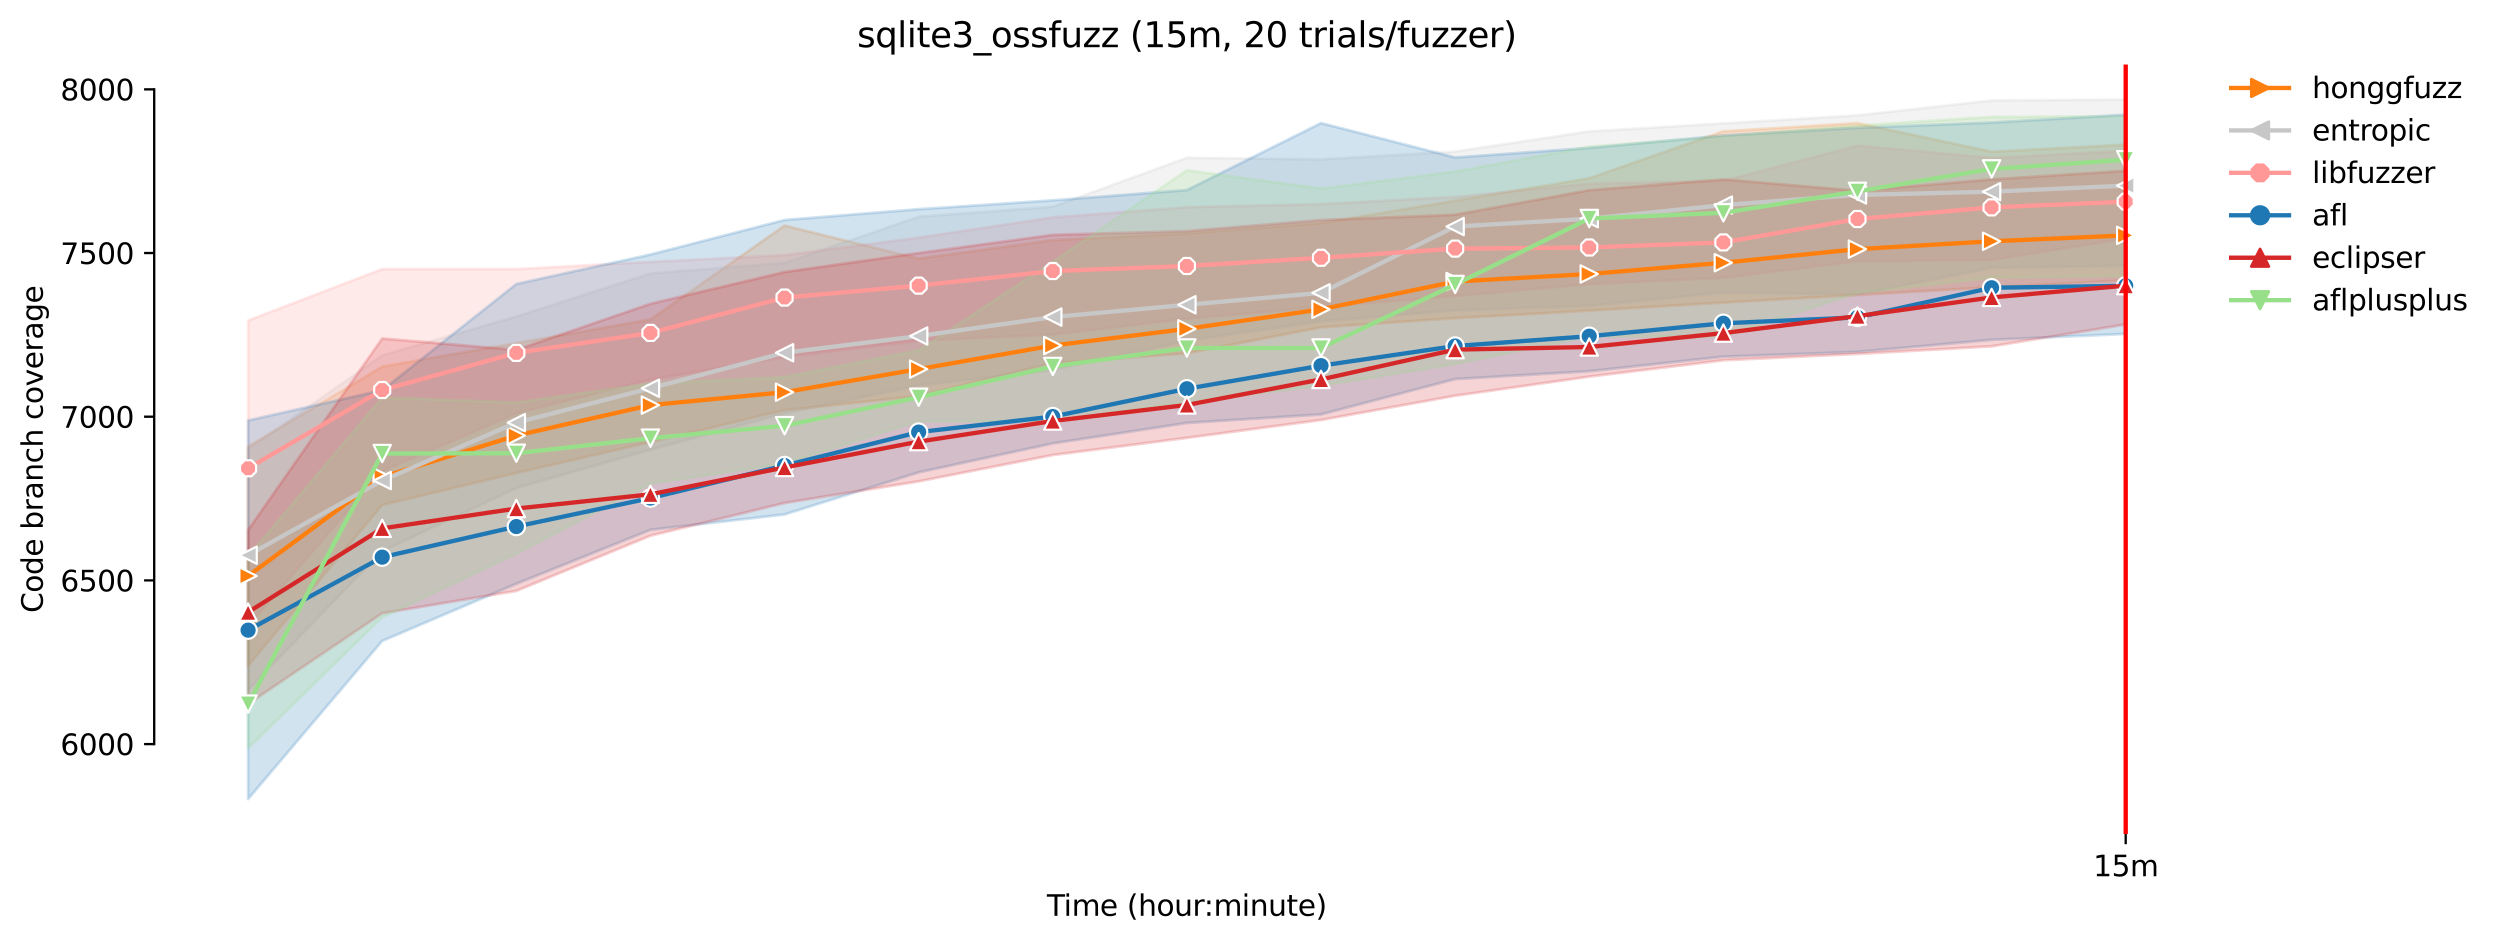 <?xml version="1.0" encoding="utf-8" standalone="no"?>
<!DOCTYPE svg PUBLIC "-//W3C//DTD SVG 1.1//EN"
  "http://www.w3.org/Graphics/SVG/1.1/DTD/svg11.dtd">
<svg xmlns:xlink="http://www.w3.org/1999/xlink" width="864.542pt" height="325.986pt" viewBox="0 0 864.542 325.986" xmlns="http://www.w3.org/2000/svg" version="1.1">
 <defs>
  <style type="text/css">*{stroke-linejoin: round; stroke-linecap: butt}</style>
 </defs>
 <g id="figure_1">
  <g id="patch_1">
   <path d="M 0 325.986 
L 864.542 325.986 
L 864.542 0 
L 0 0 
z
" style="fill: #ffffff"/>
  </g>
  <g id="axes_1">
   <g id="patch_2">
    <path d="M 53.328 288.43 
L 767.568 288.43 
L 767.568 22.318 
L 53.328 22.318 
z
" style="fill: #ffffff"/>
   </g>
   <g id="PolyCollection_1">
    <defs>
     <path id="m8e639f5fd2" d="M 85.794 -171.518 
L 85.794 -95.727 
L 132.173 -151.367 
L 178.552 -162.405 
L 224.931 -173.103 
L 271.31 -184.14 
L 317.69 -189.008 
L 364.069 -200.442 
L 410.448 -203.781 
L 456.827 -212.781 
L 503.207 -215.951 
L 549.586 -218.551 
L 595.965 -221.328 
L 642.344 -223.989 
L 688.723 -226.649 
L 735.103 -229.026 
L 735.103 -275.95 
L 735.103 -275.95 
L 688.723 -273.516 
L 642.344 -283.421 
L 595.965 -280.591 
L 549.586 -264.346 
L 503.207 -256.592 
L 456.827 -248.837 
L 410.448 -245.271 
L 364.069 -242.951 
L 317.69 -236.554 
L 271.31 -247.988 
L 224.931 -215.498 
L 178.552 -207.366 
L 132.173 -199.197 
L 85.794 -171.518 
z
" style="stroke: #ff7f0e; stroke-opacity: 0.2"/>
    </defs>
    <g clip-path="url(#pb826ab95d9)">
     <use xlink:href="#m8e639f5fd2" x="0" y="325.986" style="fill: #ff7f0e; fill-opacity: 0.2; stroke: #ff7f0e; stroke-opacity: 0.2"/>
    </g>
   </g>
   <g id="PolyCollection_2">
    <defs>
     <path id="mf94f75e4db" d="M 85.794 -170.669 
L 85.794 -87.394 
L 132.173 -135.405 
L 178.552 -157.197 
L 224.931 -170.442 
L 271.31 -183.008 
L 317.69 -192.744 
L 364.069 -198.008 
L 410.448 -208.196 
L 456.827 -214.876 
L 503.207 -218.668 
L 549.586 -220.253 
L 595.965 -224.826 
L 642.344 -224.197 
L 688.723 -233.385 
L 735.103 -234.133 
L 735.103 -291.572 
L 735.103 -291.572 
L 688.723 -291.233 
L 642.344 -286.082 
L 595.965 -283.308 
L 549.586 -280.535 
L 503.207 -273.573 
L 456.827 -270.856 
L 410.448 -271.422 
L 364.069 -254.497 
L 317.69 -251.045 
L 271.31 -235.054 
L 224.931 -231.404 
L 178.552 -216.517 
L 132.173 -203.102 
L 85.794 -170.669 
z
" style="stroke: #c7c7c7; stroke-opacity: 0.2"/>
    </defs>
    <g clip-path="url(#pb826ab95d9)">
     <use xlink:href="#mf94f75e4db" x="0" y="325.986" style="fill: #c7c7c7; fill-opacity: 0.2; stroke: #c7c7c7; stroke-opacity: 0.2"/>
    </g>
   </g>
   <g id="PolyCollection_3">
    <defs>
     <path id="m0741dc4fd5" d="M 85.794 -215.159 
L 85.794 -109.538 
L 132.173 -163.084 
L 178.552 -183.008 
L 224.931 -194.725 
L 271.31 -202.593 
L 317.69 -208.196 
L 364.069 -210.291 
L 410.448 -215.781 
L 456.827 -219.857 
L 503.207 -223.649 
L 549.586 -227.724 
L 595.965 -229.932 
L 642.344 -235.649 
L 688.723 -236.102 
L 735.103 -243.517 
L 735.103 -273.799 
L 735.103 -273.799 
L 688.723 -271.365 
L 642.344 -275.61 
L 595.965 -263.441 
L 549.586 -262.478 
L 503.207 -257.894 
L 456.827 -255.403 
L 410.448 -254.328 
L 364.069 -250.818 
L 317.69 -243.8 
L 271.31 -237.743 
L 224.931 -235.422 
L 178.552 -232.932 
L 132.173 -232.932 
L 85.794 -215.159 
z
" style="stroke: #ff9896; stroke-opacity: 0.2"/>
    </defs>
    <g clip-path="url(#pb826ab95d9)">
     <use xlink:href="#m0741dc4fd5" x="0" y="325.986" style="fill: #ff9896; fill-opacity: 0.2; stroke: #ff9896; stroke-opacity: 0.2"/>
    </g>
   </g>
   <g id="PolyCollection_4">
    <defs>
     <path id="mde9a3ccf63" d="M 85.794 -180.574 
L 85.794 -49.652 
L 132.173 -104.33 
L 178.552 -124.085 
L 224.931 -142.764 
L 271.31 -148.084 
L 317.69 -162.636 
L 364.069 -172.65 
L 410.448 -179.725 
L 456.827 -182.669 
L 503.207 -194.895 
L 549.586 -197.612 
L 595.965 -202.649 
L 642.344 -204.291 
L 688.723 -208.479 
L 735.103 -210.517 
L 735.103 -286.308 
L 735.103 -286.308 
L 688.723 -283.591 
L 642.344 -281.78 
L 595.965 -279.12 
L 549.586 -274.818 
L 503.207 -271.535 
L 456.827 -283.421 
L 410.448 -260.271 
L 364.069 -256.705 
L 317.69 -253.648 
L 271.31 -249.913 
L 224.931 -237.969 
L 178.552 -227.781 
L 132.173 -191.046 
L 85.794 -180.574 
z
" style="stroke: #1f77b4; stroke-opacity: 0.2"/>
    </defs>
    <g clip-path="url(#pb826ab95d9)">
     <use xlink:href="#mde9a3ccf63" x="0" y="325.986" style="fill: #1f77b4; fill-opacity: 0.2; stroke: #1f77b4; stroke-opacity: 0.2"/>
    </g>
   </g>
   <g id="PolyCollection_5">
    <defs>
     <path id="mb45d6d3756" d="M 85.794 -142.707 
L 85.794 -82.538 
L 132.173 -113.912 
L 178.552 -121.651 
L 224.931 -140.726 
L 271.31 -152.047 
L 317.69 -159.518 
L 364.069 -168.631 
L 410.448 -174.574 
L 456.827 -180.744 
L 503.207 -189.134 
L 549.586 -195.744 
L 595.965 -201.404 
L 642.344 -203.612 
L 688.723 -206.215 
L 735.103 -213.8 
L 735.103 -266.913 
L 735.103 -266.913 
L 688.723 -263.95 
L 642.344 -259.988 
L 595.965 -263.95 
L 549.586 -260.214 
L 503.207 -251.724 
L 456.827 -249.876 
L 410.448 -246.064 
L 364.069 -244.762 
L 317.69 -238.479 
L 271.31 -231.913 
L 224.931 -220.932 
L 178.552 -204.99 
L 132.173 -208.932 
L 85.794 -142.707 
z
" style="stroke: #d62728; stroke-opacity: 0.2"/>
    </defs>
    <g clip-path="url(#pb826ab95d9)">
     <use xlink:href="#mb45d6d3756" x="0" y="325.986" style="fill: #d62728; fill-opacity: 0.2; stroke: #d62728; stroke-opacity: 0.2"/>
    </g>
   </g>
   <g id="PolyCollection_6">
    <defs>
     <path id="m1eda5f2457" d="M 85.794 -133.537 
L 85.794 -67.199 
L 132.173 -112.481 
L 178.552 -134.5 
L 224.931 -158.726 
L 271.31 -165.72 
L 317.69 -180.291 
L 364.069 -180.291 
L 410.448 -186.97 
L 456.827 -192.574 
L 503.207 -200.102 
L 549.586 -209.612 
L 595.965 -209.612 
L 642.344 -224.668 
L 688.723 -229.932 
L 735.103 -230.498 
L 735.103 -285.799 
L 735.103 -285.799 
L 688.723 -285.572 
L 642.344 -282.572 
L 595.965 -278.78 
L 549.586 -275.271 
L 503.207 -266.667 
L 456.827 -260.78 
L 410.448 -267.12 
L 364.069 -235.479 
L 317.69 -204.8 
L 271.31 -195.574 
L 224.931 -193.367 
L 178.552 -186.801 
L 132.173 -188.555 
L 85.794 -133.537 
z
" style="stroke: #98df8a; stroke-opacity: 0.2"/>
    </defs>
    <g clip-path="url(#pb826ab95d9)">
     <use xlink:href="#m1eda5f2457" x="0" y="325.986" style="fill: #98df8a; fill-opacity: 0.2; stroke: #98df8a; stroke-opacity: 0.2"/>
    </g>
   </g>
   <g id="matplotlib.axis_1">
    <g id="xtick_1">
     <g id="line2d_1">
      <defs>
       <path id="mc837045668" d="M 0 0 
L 0 3.5 
" style="stroke: #000000; stroke-width: 0.8"/>
      </defs>
      <g>
       <use xlink:href="#mc837045668" x="735.103" y="288.43" style="stroke: #000000; stroke-width: 0.8"/>
      </g>
     </g>
     <g id="text_1">
      <!-- 15m -->
      <g transform="translate(723.87 303.029) scale(0.1 -0.1)">
       <defs>
        <path id="DejaVuSans-31" d="M 794 531 
L 1825 531 
L 1825 4091 
L 703 3866 
L 703 4441 
L 1819 4666 
L 2450 4666 
L 2450 531 
L 3481 531 
L 3481 0 
L 794 0 
L 794 531 
z
" transform="scale(0.016)"/>
        <path id="DejaVuSans-35" d="M 691 4666 
L 3169 4666 
L 3169 4134 
L 1269 4134 
L 1269 2991 
Q 1406 3038 1543 3061 
Q 1681 3084 1819 3084 
Q 2600 3084 3056 2656 
Q 3513 2228 3513 1497 
Q 3513 744 3044 326 
Q 2575 -91 1722 -91 
Q 1428 -91 1123 -41 
Q 819 9 494 109 
L 494 744 
Q 775 591 1075 516 
Q 1375 441 1709 441 
Q 2250 441 2565 725 
Q 2881 1009 2881 1497 
Q 2881 1984 2565 2268 
Q 2250 2553 1709 2553 
Q 1456 2553 1204 2497 
Q 953 2441 691 2322 
L 691 4666 
z
" transform="scale(0.016)"/>
        <path id="DejaVuSans-6d" d="M 3328 2828 
Q 3544 3216 3844 3400 
Q 4144 3584 4550 3584 
Q 5097 3584 5394 3201 
Q 5691 2819 5691 2113 
L 5691 0 
L 5113 0 
L 5113 2094 
Q 5113 2597 4934 2840 
Q 4756 3084 4391 3084 
Q 3944 3084 3684 2787 
Q 3425 2491 3425 1978 
L 3425 0 
L 2847 0 
L 2847 2094 
Q 2847 2600 2669 2842 
Q 2491 3084 2119 3084 
Q 1678 3084 1418 2786 
Q 1159 2488 1159 1978 
L 1159 0 
L 581 0 
L 581 3500 
L 1159 3500 
L 1159 2956 
Q 1356 3278 1631 3431 
Q 1906 3584 2284 3584 
Q 2666 3584 2933 3390 
Q 3200 3197 3328 2828 
z
" transform="scale(0.016)"/>
       </defs>
       <use xlink:href="#DejaVuSans-31"/>
       <use xlink:href="#DejaVuSans-35" x="63.623"/>
       <use xlink:href="#DejaVuSans-6d" x="127.246"/>
      </g>
     </g>
    </g>
    <g id="text_2">
     <!-- Time (hour:minute) -->
     <g transform="translate(362.041 316.707) scale(0.1 -0.1)">
      <defs>
       <path id="DejaVuSans-54" d="M -19 4666 
L 3928 4666 
L 3928 4134 
L 2272 4134 
L 2272 0 
L 1638 0 
L 1638 4134 
L -19 4134 
L -19 4666 
z
" transform="scale(0.016)"/>
       <path id="DejaVuSans-69" d="M 603 3500 
L 1178 3500 
L 1178 0 
L 603 0 
L 603 3500 
z
M 603 4863 
L 1178 4863 
L 1178 4134 
L 603 4134 
L 603 4863 
z
" transform="scale(0.016)"/>
       <path id="DejaVuSans-65" d="M 3597 1894 
L 3597 1613 
L 953 1613 
Q 991 1019 1311 708 
Q 1631 397 2203 397 
Q 2534 397 2845 478 
Q 3156 559 3463 722 
L 3463 178 
Q 3153 47 2828 -22 
Q 2503 -91 2169 -91 
Q 1331 -91 842 396 
Q 353 884 353 1716 
Q 353 2575 817 3079 
Q 1281 3584 2069 3584 
Q 2775 3584 3186 3129 
Q 3597 2675 3597 1894 
z
M 3022 2063 
Q 3016 2534 2758 2815 
Q 2500 3097 2075 3097 
Q 1594 3097 1305 2825 
Q 1016 2553 972 2059 
L 3022 2063 
z
" transform="scale(0.016)"/>
       <path id="DejaVuSans-20" transform="scale(0.016)"/>
       <path id="DejaVuSans-28" d="M 1984 4856 
Q 1566 4138 1362 3434 
Q 1159 2731 1159 2009 
Q 1159 1288 1364 580 
Q 1569 -128 1984 -844 
L 1484 -844 
Q 1016 -109 783 600 
Q 550 1309 550 2009 
Q 550 2706 781 3412 
Q 1013 4119 1484 4856 
L 1984 4856 
z
" transform="scale(0.016)"/>
       <path id="DejaVuSans-68" d="M 3513 2113 
L 3513 0 
L 2938 0 
L 2938 2094 
Q 2938 2591 2744 2837 
Q 2550 3084 2163 3084 
Q 1697 3084 1428 2787 
Q 1159 2491 1159 1978 
L 1159 0 
L 581 0 
L 581 4863 
L 1159 4863 
L 1159 2956 
Q 1366 3272 1645 3428 
Q 1925 3584 2291 3584 
Q 2894 3584 3203 3211 
Q 3513 2838 3513 2113 
z
" transform="scale(0.016)"/>
       <path id="DejaVuSans-6f" d="M 1959 3097 
Q 1497 3097 1228 2736 
Q 959 2375 959 1747 
Q 959 1119 1226 758 
Q 1494 397 1959 397 
Q 2419 397 2687 759 
Q 2956 1122 2956 1747 
Q 2956 2369 2687 2733 
Q 2419 3097 1959 3097 
z
M 1959 3584 
Q 2709 3584 3137 3096 
Q 3566 2609 3566 1747 
Q 3566 888 3137 398 
Q 2709 -91 1959 -91 
Q 1206 -91 779 398 
Q 353 888 353 1747 
Q 353 2609 779 3096 
Q 1206 3584 1959 3584 
z
" transform="scale(0.016)"/>
       <path id="DejaVuSans-75" d="M 544 1381 
L 544 3500 
L 1119 3500 
L 1119 1403 
Q 1119 906 1312 657 
Q 1506 409 1894 409 
Q 2359 409 2629 706 
Q 2900 1003 2900 1516 
L 2900 3500 
L 3475 3500 
L 3475 0 
L 2900 0 
L 2900 538 
Q 2691 219 2414 64 
Q 2138 -91 1772 -91 
Q 1169 -91 856 284 
Q 544 659 544 1381 
z
M 1991 3584 
L 1991 3584 
z
" transform="scale(0.016)"/>
       <path id="DejaVuSans-72" d="M 2631 2963 
Q 2534 3019 2420 3045 
Q 2306 3072 2169 3072 
Q 1681 3072 1420 2755 
Q 1159 2438 1159 1844 
L 1159 0 
L 581 0 
L 581 3500 
L 1159 3500 
L 1159 2956 
Q 1341 3275 1631 3429 
Q 1922 3584 2338 3584 
Q 2397 3584 2469 3576 
Q 2541 3569 2628 3553 
L 2631 2963 
z
" transform="scale(0.016)"/>
       <path id="DejaVuSans-3a" d="M 750 794 
L 1409 794 
L 1409 0 
L 750 0 
L 750 794 
z
M 750 3309 
L 1409 3309 
L 1409 2516 
L 750 2516 
L 750 3309 
z
" transform="scale(0.016)"/>
       <path id="DejaVuSans-6e" d="M 3513 2113 
L 3513 0 
L 2938 0 
L 2938 2094 
Q 2938 2591 2744 2837 
Q 2550 3084 2163 3084 
Q 1697 3084 1428 2787 
Q 1159 2491 1159 1978 
L 1159 0 
L 581 0 
L 581 3500 
L 1159 3500 
L 1159 2956 
Q 1366 3272 1645 3428 
Q 1925 3584 2291 3584 
Q 2894 3584 3203 3211 
Q 3513 2838 3513 2113 
z
" transform="scale(0.016)"/>
       <path id="DejaVuSans-74" d="M 1172 4494 
L 1172 3500 
L 2356 3500 
L 2356 3053 
L 1172 3053 
L 1172 1153 
Q 1172 725 1289 603 
Q 1406 481 1766 481 
L 2356 481 
L 2356 0 
L 1766 0 
Q 1100 0 847 248 
Q 594 497 594 1153 
L 594 3053 
L 172 3053 
L 172 3500 
L 594 3500 
L 594 4494 
L 1172 4494 
z
" transform="scale(0.016)"/>
       <path id="DejaVuSans-29" d="M 513 4856 
L 1013 4856 
Q 1481 4119 1714 3412 
Q 1947 2706 1947 2009 
Q 1947 1309 1714 600 
Q 1481 -109 1013 -844 
L 513 -844 
Q 928 -128 1133 580 
Q 1338 1288 1338 2009 
Q 1338 2731 1133 3434 
Q 928 4138 513 4856 
z
" transform="scale(0.016)"/>
      </defs>
      <use xlink:href="#DejaVuSans-54"/>
      <use xlink:href="#DejaVuSans-69" x="57.959"/>
      <use xlink:href="#DejaVuSans-6d" x="85.742"/>
      <use xlink:href="#DejaVuSans-65" x="183.154"/>
      <use xlink:href="#DejaVuSans-20" x="244.678"/>
      <use xlink:href="#DejaVuSans-28" x="276.465"/>
      <use xlink:href="#DejaVuSans-68" x="315.479"/>
      <use xlink:href="#DejaVuSans-6f" x="378.857"/>
      <use xlink:href="#DejaVuSans-75" x="440.039"/>
      <use xlink:href="#DejaVuSans-72" x="503.418"/>
      <use xlink:href="#DejaVuSans-3a" x="542.781"/>
      <use xlink:href="#DejaVuSans-6d" x="576.473"/>
      <use xlink:href="#DejaVuSans-69" x="673.885"/>
      <use xlink:href="#DejaVuSans-6e" x="701.668"/>
      <use xlink:href="#DejaVuSans-75" x="765.047"/>
      <use xlink:href="#DejaVuSans-74" x="828.426"/>
      <use xlink:href="#DejaVuSans-65" x="867.635"/>
      <use xlink:href="#DejaVuSans-29" x="929.158"/>
     </g>
    </g>
   </g>
   <g id="matplotlib.axis_2">
    <g id="ytick_1">
     <g id="line2d_2">
      <defs>
       <path id="m18e380e14c" d="M 0 0 
L -3.5 0 
" style="stroke: #000000; stroke-width: 0.8"/>
      </defs>
      <g>
       <use xlink:href="#m18e380e14c" x="53.328" y="257.316" style="stroke: #000000; stroke-width: 0.8"/>
      </g>
     </g>
     <g id="text_3">
      <!-- 6000 -->
      <g transform="translate(20.878 261.115) scale(0.1 -0.1)">
       <defs>
        <path id="DejaVuSans-36" d="M 2113 2584 
Q 1688 2584 1439 2293 
Q 1191 2003 1191 1497 
Q 1191 994 1439 701 
Q 1688 409 2113 409 
Q 2538 409 2786 701 
Q 3034 994 3034 1497 
Q 3034 2003 2786 2293 
Q 2538 2584 2113 2584 
z
M 3366 4563 
L 3366 3988 
Q 3128 4100 2886 4159 
Q 2644 4219 2406 4219 
Q 1781 4219 1451 3797 
Q 1122 3375 1075 2522 
Q 1259 2794 1537 2939 
Q 1816 3084 2150 3084 
Q 2853 3084 3261 2657 
Q 3669 2231 3669 1497 
Q 3669 778 3244 343 
Q 2819 -91 2113 -91 
Q 1303 -91 875 529 
Q 447 1150 447 2328 
Q 447 3434 972 4092 
Q 1497 4750 2381 4750 
Q 2619 4750 2861 4703 
Q 3103 4656 3366 4563 
z
" transform="scale(0.016)"/>
        <path id="DejaVuSans-30" d="M 2034 4250 
Q 1547 4250 1301 3770 
Q 1056 3291 1056 2328 
Q 1056 1369 1301 889 
Q 1547 409 2034 409 
Q 2525 409 2770 889 
Q 3016 1369 3016 2328 
Q 3016 3291 2770 3770 
Q 2525 4250 2034 4250 
z
M 2034 4750 
Q 2819 4750 3233 4129 
Q 3647 3509 3647 2328 
Q 3647 1150 3233 529 
Q 2819 -91 2034 -91 
Q 1250 -91 836 529 
Q 422 1150 422 2328 
Q 422 3509 836 4129 
Q 1250 4750 2034 4750 
z
" transform="scale(0.016)"/>
       </defs>
       <use xlink:href="#DejaVuSans-36"/>
       <use xlink:href="#DejaVuSans-30" x="63.623"/>
       <use xlink:href="#DejaVuSans-30" x="127.246"/>
       <use xlink:href="#DejaVuSans-30" x="190.869"/>
      </g>
     </g>
    </g>
    <g id="ytick_2">
     <g id="line2d_3">
      <g>
       <use xlink:href="#m18e380e14c" x="53.328" y="200.713" style="stroke: #000000; stroke-width: 0.8"/>
      </g>
     </g>
     <g id="text_4">
      <!-- 6500 -->
      <g transform="translate(20.878 204.512) scale(0.1 -0.1)">
       <use xlink:href="#DejaVuSans-36"/>
       <use xlink:href="#DejaVuSans-35" x="63.623"/>
       <use xlink:href="#DejaVuSans-30" x="127.246"/>
       <use xlink:href="#DejaVuSans-30" x="190.869"/>
      </g>
     </g>
    </g>
    <g id="ytick_3">
     <g id="line2d_4">
      <g>
       <use xlink:href="#m18e380e14c" x="53.328" y="144.11" style="stroke: #000000; stroke-width: 0.8"/>
      </g>
     </g>
     <g id="text_5">
      <!-- 7000 -->
      <g transform="translate(20.878 147.909) scale(0.1 -0.1)">
       <defs>
        <path id="DejaVuSans-37" d="M 525 4666 
L 3525 4666 
L 3525 4397 
L 1831 0 
L 1172 0 
L 2766 4134 
L 525 4134 
L 525 4666 
z
" transform="scale(0.016)"/>
       </defs>
       <use xlink:href="#DejaVuSans-37"/>
       <use xlink:href="#DejaVuSans-30" x="63.623"/>
       <use xlink:href="#DejaVuSans-30" x="127.246"/>
       <use xlink:href="#DejaVuSans-30" x="190.869"/>
      </g>
     </g>
    </g>
    <g id="ytick_4">
     <g id="line2d_5">
      <g>
       <use xlink:href="#m18e380e14c" x="53.328" y="87.507" style="stroke: #000000; stroke-width: 0.8"/>
      </g>
     </g>
     <g id="text_6">
      <!-- 7500 -->
      <g transform="translate(20.878 91.307) scale(0.1 -0.1)">
       <use xlink:href="#DejaVuSans-37"/>
       <use xlink:href="#DejaVuSans-35" x="63.623"/>
       <use xlink:href="#DejaVuSans-30" x="127.246"/>
       <use xlink:href="#DejaVuSans-30" x="190.869"/>
      </g>
     </g>
    </g>
    <g id="ytick_5">
     <g id="line2d_6">
      <g>
       <use xlink:href="#m18e380e14c" x="53.328" y="30.905" style="stroke: #000000; stroke-width: 0.8"/>
      </g>
     </g>
     <g id="text_7">
      <!-- 8000 -->
      <g transform="translate(20.878 34.704) scale(0.1 -0.1)">
       <defs>
        <path id="DejaVuSans-38" d="M 2034 2216 
Q 1584 2216 1326 1975 
Q 1069 1734 1069 1313 
Q 1069 891 1326 650 
Q 1584 409 2034 409 
Q 2484 409 2743 651 
Q 3003 894 3003 1313 
Q 3003 1734 2745 1975 
Q 2488 2216 2034 2216 
z
M 1403 2484 
Q 997 2584 770 2862 
Q 544 3141 544 3541 
Q 544 4100 942 4425 
Q 1341 4750 2034 4750 
Q 2731 4750 3128 4425 
Q 3525 4100 3525 3541 
Q 3525 3141 3298 2862 
Q 3072 2584 2669 2484 
Q 3125 2378 3379 2068 
Q 3634 1759 3634 1313 
Q 3634 634 3220 271 
Q 2806 -91 2034 -91 
Q 1263 -91 848 271 
Q 434 634 434 1313 
Q 434 1759 690 2068 
Q 947 2378 1403 2484 
z
M 1172 3481 
Q 1172 3119 1398 2916 
Q 1625 2713 2034 2713 
Q 2441 2713 2670 2916 
Q 2900 3119 2900 3481 
Q 2900 3844 2670 4047 
Q 2441 4250 2034 4250 
Q 1625 4250 1398 4047 
Q 1172 3844 1172 3481 
z
" transform="scale(0.016)"/>
       </defs>
       <use xlink:href="#DejaVuSans-38"/>
       <use xlink:href="#DejaVuSans-30" x="63.623"/>
       <use xlink:href="#DejaVuSans-30" x="127.246"/>
       <use xlink:href="#DejaVuSans-30" x="190.869"/>
      </g>
     </g>
    </g>
    <g id="text_8">
     <!-- Code branch coverage -->
     <g transform="translate(14.798 211.949) rotate(-90) scale(0.1 -0.1)">
      <defs>
       <path id="DejaVuSans-43" d="M 4122 4306 
L 4122 3641 
Q 3803 3938 3442 4084 
Q 3081 4231 2675 4231 
Q 1875 4231 1450 3742 
Q 1025 3253 1025 2328 
Q 1025 1406 1450 917 
Q 1875 428 2675 428 
Q 3081 428 3442 575 
Q 3803 722 4122 1019 
L 4122 359 
Q 3791 134 3420 21 
Q 3050 -91 2638 -91 
Q 1578 -91 968 557 
Q 359 1206 359 2328 
Q 359 3453 968 4101 
Q 1578 4750 2638 4750 
Q 3056 4750 3426 4639 
Q 3797 4528 4122 4306 
z
" transform="scale(0.016)"/>
       <path id="DejaVuSans-64" d="M 2906 2969 
L 2906 4863 
L 3481 4863 
L 3481 0 
L 2906 0 
L 2906 525 
Q 2725 213 2448 61 
Q 2172 -91 1784 -91 
Q 1150 -91 751 415 
Q 353 922 353 1747 
Q 353 2572 751 3078 
Q 1150 3584 1784 3584 
Q 2172 3584 2448 3432 
Q 2725 3281 2906 2969 
z
M 947 1747 
Q 947 1113 1208 752 
Q 1469 391 1925 391 
Q 2381 391 2643 752 
Q 2906 1113 2906 1747 
Q 2906 2381 2643 2742 
Q 2381 3103 1925 3103 
Q 1469 3103 1208 2742 
Q 947 2381 947 1747 
z
" transform="scale(0.016)"/>
       <path id="DejaVuSans-62" d="M 3116 1747 
Q 3116 2381 2855 2742 
Q 2594 3103 2138 3103 
Q 1681 3103 1420 2742 
Q 1159 2381 1159 1747 
Q 1159 1113 1420 752 
Q 1681 391 2138 391 
Q 2594 391 2855 752 
Q 3116 1113 3116 1747 
z
M 1159 2969 
Q 1341 3281 1617 3432 
Q 1894 3584 2278 3584 
Q 2916 3584 3314 3078 
Q 3713 2572 3713 1747 
Q 3713 922 3314 415 
Q 2916 -91 2278 -91 
Q 1894 -91 1617 61 
Q 1341 213 1159 525 
L 1159 0 
L 581 0 
L 581 4863 
L 1159 4863 
L 1159 2969 
z
" transform="scale(0.016)"/>
       <path id="DejaVuSans-61" d="M 2194 1759 
Q 1497 1759 1228 1600 
Q 959 1441 959 1056 
Q 959 750 1161 570 
Q 1363 391 1709 391 
Q 2188 391 2477 730 
Q 2766 1069 2766 1631 
L 2766 1759 
L 2194 1759 
z
M 3341 1997 
L 3341 0 
L 2766 0 
L 2766 531 
Q 2569 213 2275 61 
Q 1981 -91 1556 -91 
Q 1019 -91 701 211 
Q 384 513 384 1019 
Q 384 1609 779 1909 
Q 1175 2209 1959 2209 
L 2766 2209 
L 2766 2266 
Q 2766 2663 2505 2880 
Q 2244 3097 1772 3097 
Q 1472 3097 1187 3025 
Q 903 2953 641 2809 
L 641 3341 
Q 956 3463 1253 3523 
Q 1550 3584 1831 3584 
Q 2591 3584 2966 3190 
Q 3341 2797 3341 1997 
z
" transform="scale(0.016)"/>
       <path id="DejaVuSans-63" d="M 3122 3366 
L 3122 2828 
Q 2878 2963 2633 3030 
Q 2388 3097 2138 3097 
Q 1578 3097 1268 2742 
Q 959 2388 959 1747 
Q 959 1106 1268 751 
Q 1578 397 2138 397 
Q 2388 397 2633 464 
Q 2878 531 3122 666 
L 3122 134 
Q 2881 22 2623 -34 
Q 2366 -91 2075 -91 
Q 1284 -91 818 406 
Q 353 903 353 1747 
Q 353 2603 823 3093 
Q 1294 3584 2113 3584 
Q 2378 3584 2631 3529 
Q 2884 3475 3122 3366 
z
" transform="scale(0.016)"/>
       <path id="DejaVuSans-76" d="M 191 3500 
L 800 3500 
L 1894 563 
L 2988 3500 
L 3597 3500 
L 2284 0 
L 1503 0 
L 191 3500 
z
" transform="scale(0.016)"/>
       <path id="DejaVuSans-67" d="M 2906 1791 
Q 2906 2416 2648 2759 
Q 2391 3103 1925 3103 
Q 1463 3103 1205 2759 
Q 947 2416 947 1791 
Q 947 1169 1205 825 
Q 1463 481 1925 481 
Q 2391 481 2648 825 
Q 2906 1169 2906 1791 
z
M 3481 434 
Q 3481 -459 3084 -895 
Q 2688 -1331 1869 -1331 
Q 1566 -1331 1297 -1286 
Q 1028 -1241 775 -1147 
L 775 -588 
Q 1028 -725 1275 -790 
Q 1522 -856 1778 -856 
Q 2344 -856 2625 -561 
Q 2906 -266 2906 331 
L 2906 616 
Q 2728 306 2450 153 
Q 2172 0 1784 0 
Q 1141 0 747 490 
Q 353 981 353 1791 
Q 353 2603 747 3093 
Q 1141 3584 1784 3584 
Q 2172 3584 2450 3431 
Q 2728 3278 2906 2969 
L 2906 3500 
L 3481 3500 
L 3481 434 
z
" transform="scale(0.016)"/>
      </defs>
      <use xlink:href="#DejaVuSans-43"/>
      <use xlink:href="#DejaVuSans-6f" x="69.824"/>
      <use xlink:href="#DejaVuSans-64" x="131.006"/>
      <use xlink:href="#DejaVuSans-65" x="194.482"/>
      <use xlink:href="#DejaVuSans-20" x="256.006"/>
      <use xlink:href="#DejaVuSans-62" x="287.793"/>
      <use xlink:href="#DejaVuSans-72" x="351.27"/>
      <use xlink:href="#DejaVuSans-61" x="392.383"/>
      <use xlink:href="#DejaVuSans-6e" x="453.662"/>
      <use xlink:href="#DejaVuSans-63" x="517.041"/>
      <use xlink:href="#DejaVuSans-68" x="572.021"/>
      <use xlink:href="#DejaVuSans-20" x="635.4"/>
      <use xlink:href="#DejaVuSans-63" x="667.188"/>
      <use xlink:href="#DejaVuSans-6f" x="722.168"/>
      <use xlink:href="#DejaVuSans-76" x="783.35"/>
      <use xlink:href="#DejaVuSans-65" x="842.529"/>
      <use xlink:href="#DejaVuSans-72" x="904.053"/>
      <use xlink:href="#DejaVuSans-61" x="945.166"/>
      <use xlink:href="#DejaVuSans-67" x="1006.445"/>
      <use xlink:href="#DejaVuSans-65" x="1069.922"/>
     </g>
    </g>
   </g>
   <g id="line2d_7">
    <path d="M 85.794 199.185 
L 132.173 164.94 
L 178.552 150.619 
L 224.931 140.091 
L 271.31 135.62 
L 317.69 127.639 
L 364.069 119.488 
L 410.448 113.715 
L 456.827 106.979 
L 503.207 97.356 
L 549.586 94.753 
L 595.965 90.847 
L 642.344 86.149 
L 688.723 83.432 
L 735.103 81.394 
" clip-path="url(#pb826ab95d9)" style="fill: none; stroke: #ff7f0e; stroke-width: 1.5; stroke-linecap: square"/>
    <defs>
     <path id="mba8a3b007d" d="M 3 0 
L -3 -3 
L -3 3 
z
" style="stroke: #ffffff; stroke-width: 0.75; stroke-linejoin: miter"/>
    </defs>
    <g clip-path="url(#pb826ab95d9)">
     <use xlink:href="#mba8a3b007d" x="85.794" y="199.185" style="fill: #ff7f0e; stroke: #ffffff; stroke-width: 0.75; stroke-linejoin: miter"/>
     <use xlink:href="#mba8a3b007d" x="132.173" y="164.94" style="fill: #ff7f0e; stroke: #ffffff; stroke-width: 0.75; stroke-linejoin: miter"/>
     <use xlink:href="#mba8a3b007d" x="178.552" y="150.619" style="fill: #ff7f0e; stroke: #ffffff; stroke-width: 0.75; stroke-linejoin: miter"/>
     <use xlink:href="#mba8a3b007d" x="224.931" y="140.091" style="fill: #ff7f0e; stroke: #ffffff; stroke-width: 0.75; stroke-linejoin: miter"/>
     <use xlink:href="#mba8a3b007d" x="271.31" y="135.62" style="fill: #ff7f0e; stroke: #ffffff; stroke-width: 0.75; stroke-linejoin: miter"/>
     <use xlink:href="#mba8a3b007d" x="317.69" y="127.639" style="fill: #ff7f0e; stroke: #ffffff; stroke-width: 0.75; stroke-linejoin: miter"/>
     <use xlink:href="#mba8a3b007d" x="364.069" y="119.488" style="fill: #ff7f0e; stroke: #ffffff; stroke-width: 0.75; stroke-linejoin: miter"/>
     <use xlink:href="#mba8a3b007d" x="410.448" y="113.715" style="fill: #ff7f0e; stroke: #ffffff; stroke-width: 0.75; stroke-linejoin: miter"/>
     <use xlink:href="#mba8a3b007d" x="456.827" y="106.979" style="fill: #ff7f0e; stroke: #ffffff; stroke-width: 0.75; stroke-linejoin: miter"/>
     <use xlink:href="#mba8a3b007d" x="503.207" y="97.356" style="fill: #ff7f0e; stroke: #ffffff; stroke-width: 0.75; stroke-linejoin: miter"/>
     <use xlink:href="#mba8a3b007d" x="549.586" y="94.753" style="fill: #ff7f0e; stroke: #ffffff; stroke-width: 0.75; stroke-linejoin: miter"/>
     <use xlink:href="#mba8a3b007d" x="595.965" y="90.847" style="fill: #ff7f0e; stroke: #ffffff; stroke-width: 0.75; stroke-linejoin: miter"/>
     <use xlink:href="#mba8a3b007d" x="642.344" y="86.149" style="fill: #ff7f0e; stroke: #ffffff; stroke-width: 0.75; stroke-linejoin: miter"/>
     <use xlink:href="#mba8a3b007d" x="688.723" y="83.432" style="fill: #ff7f0e; stroke: #ffffff; stroke-width: 0.75; stroke-linejoin: miter"/>
     <use xlink:href="#mba8a3b007d" x="735.103" y="81.394" style="fill: #ff7f0e; stroke: #ffffff; stroke-width: 0.75; stroke-linejoin: miter"/>
    </g>
   </g>
   <g id="line2d_8">
    <path d="M 85.794 191.996 
L 132.173 166.185 
L 178.552 146.148 
L 224.931 134.261 
L 271.31 121.979 
L 317.69 116.205 
L 364.069 109.639 
L 410.448 105.394 
L 456.827 101.262 
L 503.207 78.338 
L 549.586 75.621 
L 595.965 70.923 
L 642.344 67.414 
L 688.723 66.281 
L 735.103 64.187 
" clip-path="url(#pb826ab95d9)" style="fill: none; stroke: #c7c7c7; stroke-width: 1.5; stroke-linecap: square"/>
    <defs>
     <path id="m0bf655c800" d="M -3 -0 
L 3 3 
L 3 -3 
z
" style="stroke: #ffffff; stroke-width: 0.75; stroke-linejoin: miter"/>
    </defs>
    <g clip-path="url(#pb826ab95d9)">
     <use xlink:href="#m0bf655c800" x="85.794" y="191.996" style="fill: #c7c7c7; stroke: #ffffff; stroke-width: 0.75; stroke-linejoin: miter"/>
     <use xlink:href="#m0bf655c800" x="132.173" y="166.185" style="fill: #c7c7c7; stroke: #ffffff; stroke-width: 0.75; stroke-linejoin: miter"/>
     <use xlink:href="#m0bf655c800" x="178.552" y="146.148" style="fill: #c7c7c7; stroke: #ffffff; stroke-width: 0.75; stroke-linejoin: miter"/>
     <use xlink:href="#m0bf655c800" x="224.931" y="134.261" style="fill: #c7c7c7; stroke: #ffffff; stroke-width: 0.75; stroke-linejoin: miter"/>
     <use xlink:href="#m0bf655c800" x="271.31" y="121.979" style="fill: #c7c7c7; stroke: #ffffff; stroke-width: 0.75; stroke-linejoin: miter"/>
     <use xlink:href="#m0bf655c800" x="317.69" y="116.205" style="fill: #c7c7c7; stroke: #ffffff; stroke-width: 0.75; stroke-linejoin: miter"/>
     <use xlink:href="#m0bf655c800" x="364.069" y="109.639" style="fill: #c7c7c7; stroke: #ffffff; stroke-width: 0.75; stroke-linejoin: miter"/>
     <use xlink:href="#m0bf655c800" x="410.448" y="105.394" style="fill: #c7c7c7; stroke: #ffffff; stroke-width: 0.75; stroke-linejoin: miter"/>
     <use xlink:href="#m0bf655c800" x="456.827" y="101.262" style="fill: #c7c7c7; stroke: #ffffff; stroke-width: 0.75; stroke-linejoin: miter"/>
     <use xlink:href="#m0bf655c800" x="503.207" y="78.338" style="fill: #c7c7c7; stroke: #ffffff; stroke-width: 0.75; stroke-linejoin: miter"/>
     <use xlink:href="#m0bf655c800" x="549.586" y="75.621" style="fill: #c7c7c7; stroke: #ffffff; stroke-width: 0.75; stroke-linejoin: miter"/>
     <use xlink:href="#m0bf655c800" x="595.965" y="70.923" style="fill: #c7c7c7; stroke: #ffffff; stroke-width: 0.75; stroke-linejoin: miter"/>
     <use xlink:href="#m0bf655c800" x="642.344" y="67.414" style="fill: #c7c7c7; stroke: #ffffff; stroke-width: 0.75; stroke-linejoin: miter"/>
     <use xlink:href="#m0bf655c800" x="688.723" y="66.281" style="fill: #c7c7c7; stroke: #ffffff; stroke-width: 0.75; stroke-linejoin: miter"/>
     <use xlink:href="#m0bf655c800" x="735.103" y="64.187" style="fill: #c7c7c7; stroke: #ffffff; stroke-width: 0.75; stroke-linejoin: miter"/>
    </g>
   </g>
   <g id="line2d_9">
    <path d="M 85.794 161.94 
L 132.173 134.884 
L 178.552 122.035 
L 224.931 115.13 
L 271.31 102.903 
L 317.69 98.771 
L 364.069 93.734 
L 410.448 91.979 
L 456.827 89.149 
L 503.207 85.979 
L 549.586 85.583 
L 595.965 83.828 
L 642.344 75.734 
L 688.723 71.715 
L 735.103 69.734 
" clip-path="url(#pb826ab95d9)" style="fill: none; stroke: #ff9896; stroke-width: 1.5; stroke-linecap: square"/>
    <defs>
     <path id="mf4c6f197a5" d="M -1.148 -2.772 
L -2.772 -1.148 
L -2.772 1.148 
L -1.148 2.772 
L 1.148 2.772 
L 2.772 1.148 
L 2.772 -1.148 
L 1.148 -2.772 
z
" style="stroke: #ffffff; stroke-width: 0.75; stroke-linejoin: miter"/>
    </defs>
    <g clip-path="url(#pb826ab95d9)">
     <use xlink:href="#mf4c6f197a5" x="85.794" y="161.94" style="fill: #ff9896; stroke: #ffffff; stroke-width: 0.75; stroke-linejoin: miter"/>
     <use xlink:href="#mf4c6f197a5" x="132.173" y="134.884" style="fill: #ff9896; stroke: #ffffff; stroke-width: 0.75; stroke-linejoin: miter"/>
     <use xlink:href="#mf4c6f197a5" x="178.552" y="122.035" style="fill: #ff9896; stroke: #ffffff; stroke-width: 0.75; stroke-linejoin: miter"/>
     <use xlink:href="#mf4c6f197a5" x="224.931" y="115.13" style="fill: #ff9896; stroke: #ffffff; stroke-width: 0.75; stroke-linejoin: miter"/>
     <use xlink:href="#mf4c6f197a5" x="271.31" y="102.903" style="fill: #ff9896; stroke: #ffffff; stroke-width: 0.75; stroke-linejoin: miter"/>
     <use xlink:href="#mf4c6f197a5" x="317.69" y="98.771" style="fill: #ff9896; stroke: #ffffff; stroke-width: 0.75; stroke-linejoin: miter"/>
     <use xlink:href="#mf4c6f197a5" x="364.069" y="93.734" style="fill: #ff9896; stroke: #ffffff; stroke-width: 0.75; stroke-linejoin: miter"/>
     <use xlink:href="#mf4c6f197a5" x="410.448" y="91.979" style="fill: #ff9896; stroke: #ffffff; stroke-width: 0.75; stroke-linejoin: miter"/>
     <use xlink:href="#mf4c6f197a5" x="456.827" y="89.149" style="fill: #ff9896; stroke: #ffffff; stroke-width: 0.75; stroke-linejoin: miter"/>
     <use xlink:href="#mf4c6f197a5" x="503.207" y="85.979" style="fill: #ff9896; stroke: #ffffff; stroke-width: 0.75; stroke-linejoin: miter"/>
     <use xlink:href="#mf4c6f197a5" x="549.586" y="85.583" style="fill: #ff9896; stroke: #ffffff; stroke-width: 0.75; stroke-linejoin: miter"/>
     <use xlink:href="#mf4c6f197a5" x="595.965" y="83.828" style="fill: #ff9896; stroke: #ffffff; stroke-width: 0.75; stroke-linejoin: miter"/>
     <use xlink:href="#mf4c6f197a5" x="642.344" y="75.734" style="fill: #ff9896; stroke: #ffffff; stroke-width: 0.75; stroke-linejoin: miter"/>
     <use xlink:href="#mf4c6f197a5" x="688.723" y="71.715" style="fill: #ff9896; stroke: #ffffff; stroke-width: 0.75; stroke-linejoin: miter"/>
     <use xlink:href="#mf4c6f197a5" x="735.103" y="69.734" style="fill: #ff9896; stroke: #ffffff; stroke-width: 0.75; stroke-linejoin: miter"/>
    </g>
   </g>
   <g id="line2d_10">
    <path d="M 85.794 217.92 
L 132.173 192.675 
L 178.552 182.091 
L 224.931 172.242 
L 271.31 160.978 
L 317.69 149.431 
L 364.069 144.054 
L 410.448 134.431 
L 456.827 126.45 
L 503.207 119.658 
L 549.586 116.262 
L 595.965 111.79 
L 642.344 109.752 
L 688.723 99.507 
L 735.103 98.828 
" clip-path="url(#pb826ab95d9)" style="fill: none; stroke: #1f77b4; stroke-width: 1.5; stroke-linecap: square"/>
    <defs>
     <path id="mcfe5fd18db" d="M 0 3 
C 0.796 3 1.559 2.684 2.121 2.121 
C 2.684 1.559 3 0.796 3 0 
C 3 -0.796 2.684 -1.559 2.121 -2.121 
C 1.559 -2.684 0.796 -3 0 -3 
C -0.796 -3 -1.559 -2.684 -2.121 -2.121 
C -2.684 -1.559 -3 -0.796 -3 0 
C -3 0.796 -2.684 1.559 -2.121 2.121 
C -1.559 2.684 -0.796 3 0 3 
z
" style="stroke: #ffffff; stroke-width: 0.75"/>
    </defs>
    <g clip-path="url(#pb826ab95d9)">
     <use xlink:href="#mcfe5fd18db" x="85.794" y="217.92" style="fill: #1f77b4; stroke: #ffffff; stroke-width: 0.75"/>
     <use xlink:href="#mcfe5fd18db" x="132.173" y="192.675" style="fill: #1f77b4; stroke: #ffffff; stroke-width: 0.75"/>
     <use xlink:href="#mcfe5fd18db" x="178.552" y="182.091" style="fill: #1f77b4; stroke: #ffffff; stroke-width: 0.75"/>
     <use xlink:href="#mcfe5fd18db" x="224.931" y="172.242" style="fill: #1f77b4; stroke: #ffffff; stroke-width: 0.75"/>
     <use xlink:href="#mcfe5fd18db" x="271.31" y="160.978" style="fill: #1f77b4; stroke: #ffffff; stroke-width: 0.75"/>
     <use xlink:href="#mcfe5fd18db" x="317.69" y="149.431" style="fill: #1f77b4; stroke: #ffffff; stroke-width: 0.75"/>
     <use xlink:href="#mcfe5fd18db" x="364.069" y="144.054" style="fill: #1f77b4; stroke: #ffffff; stroke-width: 0.75"/>
     <use xlink:href="#mcfe5fd18db" x="410.448" y="134.431" style="fill: #1f77b4; stroke: #ffffff; stroke-width: 0.75"/>
     <use xlink:href="#mcfe5fd18db" x="456.827" y="126.45" style="fill: #1f77b4; stroke: #ffffff; stroke-width: 0.75"/>
     <use xlink:href="#mcfe5fd18db" x="503.207" y="119.658" style="fill: #1f77b4; stroke: #ffffff; stroke-width: 0.75"/>
     <use xlink:href="#mcfe5fd18db" x="549.586" y="116.262" style="fill: #1f77b4; stroke: #ffffff; stroke-width: 0.75"/>
     <use xlink:href="#mcfe5fd18db" x="595.965" y="111.79" style="fill: #1f77b4; stroke: #ffffff; stroke-width: 0.75"/>
     <use xlink:href="#mcfe5fd18db" x="642.344" y="109.752" style="fill: #1f77b4; stroke: #ffffff; stroke-width: 0.75"/>
     <use xlink:href="#mcfe5fd18db" x="688.723" y="99.507" style="fill: #1f77b4; stroke: #ffffff; stroke-width: 0.75"/>
     <use xlink:href="#mcfe5fd18db" x="735.103" y="98.828" style="fill: #1f77b4; stroke: #ffffff; stroke-width: 0.75"/>
    </g>
   </g>
   <g id="line2d_11">
    <path d="M 85.794 211.694 
L 132.173 182.713 
L 178.552 175.864 
L 224.931 170.94 
L 271.31 161.657 
L 317.69 152.714 
L 364.069 145.582 
L 410.448 140.035 
L 456.827 131.205 
L 503.207 120.903 
L 549.586 119.997 
L 595.965 115.186 
L 642.344 109.3 
L 688.723 102.847 
L 735.103 98.771 
" clip-path="url(#pb826ab95d9)" style="fill: none; stroke: #d62728; stroke-width: 1.5; stroke-linecap: square"/>
    <defs>
     <path id="m56568cd18d" d="M 0 -3 
L -3 3 
L 3 3 
z
" style="stroke: #ffffff; stroke-width: 0.75; stroke-linejoin: miter"/>
    </defs>
    <g clip-path="url(#pb826ab95d9)">
     <use xlink:href="#m56568cd18d" x="85.794" y="211.694" style="fill: #d62728; stroke: #ffffff; stroke-width: 0.75; stroke-linejoin: miter"/>
     <use xlink:href="#m56568cd18d" x="132.173" y="182.713" style="fill: #d62728; stroke: #ffffff; stroke-width: 0.75; stroke-linejoin: miter"/>
     <use xlink:href="#m56568cd18d" x="178.552" y="175.864" style="fill: #d62728; stroke: #ffffff; stroke-width: 0.75; stroke-linejoin: miter"/>
     <use xlink:href="#m56568cd18d" x="224.931" y="170.94" style="fill: #d62728; stroke: #ffffff; stroke-width: 0.75; stroke-linejoin: miter"/>
     <use xlink:href="#m56568cd18d" x="271.31" y="161.657" style="fill: #d62728; stroke: #ffffff; stroke-width: 0.75; stroke-linejoin: miter"/>
     <use xlink:href="#m56568cd18d" x="317.69" y="152.714" style="fill: #d62728; stroke: #ffffff; stroke-width: 0.75; stroke-linejoin: miter"/>
     <use xlink:href="#m56568cd18d" x="364.069" y="145.582" style="fill: #d62728; stroke: #ffffff; stroke-width: 0.75; stroke-linejoin: miter"/>
     <use xlink:href="#m56568cd18d" x="410.448" y="140.035" style="fill: #d62728; stroke: #ffffff; stroke-width: 0.75; stroke-linejoin: miter"/>
     <use xlink:href="#m56568cd18d" x="456.827" y="131.205" style="fill: #d62728; stroke: #ffffff; stroke-width: 0.75; stroke-linejoin: miter"/>
     <use xlink:href="#m56568cd18d" x="503.207" y="120.903" style="fill: #d62728; stroke: #ffffff; stroke-width: 0.75; stroke-linejoin: miter"/>
     <use xlink:href="#m56568cd18d" x="549.586" y="119.997" style="fill: #d62728; stroke: #ffffff; stroke-width: 0.75; stroke-linejoin: miter"/>
     <use xlink:href="#m56568cd18d" x="595.965" y="115.186" style="fill: #d62728; stroke: #ffffff; stroke-width: 0.75; stroke-linejoin: miter"/>
     <use xlink:href="#m56568cd18d" x="642.344" y="109.3" style="fill: #d62728; stroke: #ffffff; stroke-width: 0.75; stroke-linejoin: miter"/>
     <use xlink:href="#m56568cd18d" x="688.723" y="102.847" style="fill: #d62728; stroke: #ffffff; stroke-width: 0.75; stroke-linejoin: miter"/>
     <use xlink:href="#m56568cd18d" x="735.103" y="98.771" style="fill: #d62728; stroke: #ffffff; stroke-width: 0.75; stroke-linejoin: miter"/>
    </g>
   </g>
   <g id="line2d_12">
    <path d="M 85.794 243.505 
L 132.173 156.846 
L 178.552 156.733 
L 224.931 151.525 
L 271.31 147.223 
L 317.69 137.374 
L 364.069 126.733 
L 410.448 120.337 
L 456.827 120.337 
L 503.207 98.375 
L 549.586 75.564 
L 595.965 73.583 
L 642.344 66.168 
L 688.723 58.414 
L 735.103 55.244 
" clip-path="url(#pb826ab95d9)" style="fill: none; stroke: #98df8a; stroke-width: 1.5; stroke-linecap: square"/>
    <defs>
     <path id="m09055b0eff" d="M -0 3 
L 3 -3 
L -3 -3 
z
" style="stroke: #ffffff; stroke-width: 0.75; stroke-linejoin: miter"/>
    </defs>
    <g clip-path="url(#pb826ab95d9)">
     <use xlink:href="#m09055b0eff" x="85.794" y="243.505" style="fill: #98df8a; stroke: #ffffff; stroke-width: 0.75; stroke-linejoin: miter"/>
     <use xlink:href="#m09055b0eff" x="132.173" y="156.846" style="fill: #98df8a; stroke: #ffffff; stroke-width: 0.75; stroke-linejoin: miter"/>
     <use xlink:href="#m09055b0eff" x="178.552" y="156.733" style="fill: #98df8a; stroke: #ffffff; stroke-width: 0.75; stroke-linejoin: miter"/>
     <use xlink:href="#m09055b0eff" x="224.931" y="151.525" style="fill: #98df8a; stroke: #ffffff; stroke-width: 0.75; stroke-linejoin: miter"/>
     <use xlink:href="#m09055b0eff" x="271.31" y="147.223" style="fill: #98df8a; stroke: #ffffff; stroke-width: 0.75; stroke-linejoin: miter"/>
     <use xlink:href="#m09055b0eff" x="317.69" y="137.374" style="fill: #98df8a; stroke: #ffffff; stroke-width: 0.75; stroke-linejoin: miter"/>
     <use xlink:href="#m09055b0eff" x="364.069" y="126.733" style="fill: #98df8a; stroke: #ffffff; stroke-width: 0.75; stroke-linejoin: miter"/>
     <use xlink:href="#m09055b0eff" x="410.448" y="120.337" style="fill: #98df8a; stroke: #ffffff; stroke-width: 0.75; stroke-linejoin: miter"/>
     <use xlink:href="#m09055b0eff" x="456.827" y="120.337" style="fill: #98df8a; stroke: #ffffff; stroke-width: 0.75; stroke-linejoin: miter"/>
     <use xlink:href="#m09055b0eff" x="503.207" y="98.375" style="fill: #98df8a; stroke: #ffffff; stroke-width: 0.75; stroke-linejoin: miter"/>
     <use xlink:href="#m09055b0eff" x="549.586" y="75.564" style="fill: #98df8a; stroke: #ffffff; stroke-width: 0.75; stroke-linejoin: miter"/>
     <use xlink:href="#m09055b0eff" x="595.965" y="73.583" style="fill: #98df8a; stroke: #ffffff; stroke-width: 0.75; stroke-linejoin: miter"/>
     <use xlink:href="#m09055b0eff" x="642.344" y="66.168" style="fill: #98df8a; stroke: #ffffff; stroke-width: 0.75; stroke-linejoin: miter"/>
     <use xlink:href="#m09055b0eff" x="688.723" y="58.414" style="fill: #98df8a; stroke: #ffffff; stroke-width: 0.75; stroke-linejoin: miter"/>
     <use xlink:href="#m09055b0eff" x="735.103" y="55.244" style="fill: #98df8a; stroke: #ffffff; stroke-width: 0.75; stroke-linejoin: miter"/>
    </g>
   </g>
   <g id="line2d_13"/>
   <g id="line2d_14"/>
   <g id="line2d_15"/>
   <g id="line2d_16"/>
   <g id="line2d_17"/>
   <g id="line2d_18"/>
   <g id="line2d_19">
    <path d="M 735.103 288.43 
L 735.103 22.318 
" clip-path="url(#pb826ab95d9)" style="fill: none; stroke: #ff0000; stroke-width: 1.5; stroke-linecap: square"/>
   </g>
   <g id="patch_3">
    <path d="M 53.328 257.316 
L 53.328 30.905 
" style="fill: none; stroke: #000000; stroke-width: 0.8; stroke-linejoin: miter; stroke-linecap: square"/>
   </g>
   <g id="patch_4">
    <path d="M 735.103 288.43 
L 735.103 288.43 
" style="fill: none; stroke: #000000; stroke-width: 0.8; stroke-linejoin: miter; stroke-linecap: square"/>
   </g>
   <g id="text_9">
    <!-- sqlite3_ossfuzz (15m, 20 trials/fuzzer) -->
    <g transform="translate(296.412 16.318) scale(0.12 -0.12)">
     <defs>
      <path id="DejaVuSans-73" d="M 2834 3397 
L 2834 2853 
Q 2591 2978 2328 3040 
Q 2066 3103 1784 3103 
Q 1356 3103 1142 2972 
Q 928 2841 928 2578 
Q 928 2378 1081 2264 
Q 1234 2150 1697 2047 
L 1894 2003 
Q 2506 1872 2764 1633 
Q 3022 1394 3022 966 
Q 3022 478 2636 193 
Q 2250 -91 1575 -91 
Q 1294 -91 989 -36 
Q 684 19 347 128 
L 347 722 
Q 666 556 975 473 
Q 1284 391 1588 391 
Q 1994 391 2212 530 
Q 2431 669 2431 922 
Q 2431 1156 2273 1281 
Q 2116 1406 1581 1522 
L 1381 1569 
Q 847 1681 609 1914 
Q 372 2147 372 2553 
Q 372 3047 722 3315 
Q 1072 3584 1716 3584 
Q 2034 3584 2315 3537 
Q 2597 3491 2834 3397 
z
" transform="scale(0.016)"/>
      <path id="DejaVuSans-71" d="M 947 1747 
Q 947 1113 1208 752 
Q 1469 391 1925 391 
Q 2381 391 2643 752 
Q 2906 1113 2906 1747 
Q 2906 2381 2643 2742 
Q 2381 3103 1925 3103 
Q 1469 3103 1208 2742 
Q 947 2381 947 1747 
z
M 2906 525 
Q 2725 213 2448 61 
Q 2172 -91 1784 -91 
Q 1150 -91 751 415 
Q 353 922 353 1747 
Q 353 2572 751 3078 
Q 1150 3584 1784 3584 
Q 2172 3584 2448 3432 
Q 2725 3281 2906 2969 
L 2906 3500 
L 3481 3500 
L 3481 -1331 
L 2906 -1331 
L 2906 525 
z
" transform="scale(0.016)"/>
      <path id="DejaVuSans-6c" d="M 603 4863 
L 1178 4863 
L 1178 0 
L 603 0 
L 603 4863 
z
" transform="scale(0.016)"/>
      <path id="DejaVuSans-33" d="M 2597 2516 
Q 3050 2419 3304 2112 
Q 3559 1806 3559 1356 
Q 3559 666 3084 287 
Q 2609 -91 1734 -91 
Q 1441 -91 1130 -33 
Q 819 25 488 141 
L 488 750 
Q 750 597 1062 519 
Q 1375 441 1716 441 
Q 2309 441 2620 675 
Q 2931 909 2931 1356 
Q 2931 1769 2642 2001 
Q 2353 2234 1838 2234 
L 1294 2234 
L 1294 2753 
L 1863 2753 
Q 2328 2753 2575 2939 
Q 2822 3125 2822 3475 
Q 2822 3834 2567 4026 
Q 2313 4219 1838 4219 
Q 1578 4219 1281 4162 
Q 984 4106 628 3988 
L 628 4550 
Q 988 4650 1302 4700 
Q 1616 4750 1894 4750 
Q 2613 4750 3031 4423 
Q 3450 4097 3450 3541 
Q 3450 3153 3228 2886 
Q 3006 2619 2597 2516 
z
" transform="scale(0.016)"/>
      <path id="DejaVuSans-5f" d="M 3263 -1063 
L 3263 -1509 
L -63 -1509 
L -63 -1063 
L 3263 -1063 
z
" transform="scale(0.016)"/>
      <path id="DejaVuSans-66" d="M 2375 4863 
L 2375 4384 
L 1825 4384 
Q 1516 4384 1395 4259 
Q 1275 4134 1275 3809 
L 1275 3500 
L 2222 3500 
L 2222 3053 
L 1275 3053 
L 1275 0 
L 697 0 
L 697 3053 
L 147 3053 
L 147 3500 
L 697 3500 
L 697 3744 
Q 697 4328 969 4595 
Q 1241 4863 1831 4863 
L 2375 4863 
z
" transform="scale(0.016)"/>
      <path id="DejaVuSans-7a" d="M 353 3500 
L 3084 3500 
L 3084 2975 
L 922 459 
L 3084 459 
L 3084 0 
L 275 0 
L 275 525 
L 2438 3041 
L 353 3041 
L 353 3500 
z
" transform="scale(0.016)"/>
      <path id="DejaVuSans-2c" d="M 750 794 
L 1409 794 
L 1409 256 
L 897 -744 
L 494 -744 
L 750 256 
L 750 794 
z
" transform="scale(0.016)"/>
      <path id="DejaVuSans-32" d="M 1228 531 
L 3431 531 
L 3431 0 
L 469 0 
L 469 531 
Q 828 903 1448 1529 
Q 2069 2156 2228 2338 
Q 2531 2678 2651 2914 
Q 2772 3150 2772 3378 
Q 2772 3750 2511 3984 
Q 2250 4219 1831 4219 
Q 1534 4219 1204 4116 
Q 875 4013 500 3803 
L 500 4441 
Q 881 4594 1212 4672 
Q 1544 4750 1819 4750 
Q 2544 4750 2975 4387 
Q 3406 4025 3406 3419 
Q 3406 3131 3298 2873 
Q 3191 2616 2906 2266 
Q 2828 2175 2409 1742 
Q 1991 1309 1228 531 
z
" transform="scale(0.016)"/>
      <path id="DejaVuSans-2f" d="M 1625 4666 
L 2156 4666 
L 531 -594 
L 0 -594 
L 1625 4666 
z
" transform="scale(0.016)"/>
     </defs>
     <use xlink:href="#DejaVuSans-73"/>
     <use xlink:href="#DejaVuSans-71" x="52.1"/>
     <use xlink:href="#DejaVuSans-6c" x="115.576"/>
     <use xlink:href="#DejaVuSans-69" x="143.359"/>
     <use xlink:href="#DejaVuSans-74" x="171.143"/>
     <use xlink:href="#DejaVuSans-65" x="210.352"/>
     <use xlink:href="#DejaVuSans-33" x="271.875"/>
     <use xlink:href="#DejaVuSans-5f" x="335.498"/>
     <use xlink:href="#DejaVuSans-6f" x="385.498"/>
     <use xlink:href="#DejaVuSans-73" x="446.68"/>
     <use xlink:href="#DejaVuSans-73" x="498.779"/>
     <use xlink:href="#DejaVuSans-66" x="550.879"/>
     <use xlink:href="#DejaVuSans-75" x="586.084"/>
     <use xlink:href="#DejaVuSans-7a" x="649.463"/>
     <use xlink:href="#DejaVuSans-7a" x="701.953"/>
     <use xlink:href="#DejaVuSans-20" x="754.443"/>
     <use xlink:href="#DejaVuSans-28" x="786.23"/>
     <use xlink:href="#DejaVuSans-31" x="825.244"/>
     <use xlink:href="#DejaVuSans-35" x="888.867"/>
     <use xlink:href="#DejaVuSans-6d" x="952.49"/>
     <use xlink:href="#DejaVuSans-2c" x="1049.902"/>
     <use xlink:href="#DejaVuSans-20" x="1081.689"/>
     <use xlink:href="#DejaVuSans-32" x="1113.477"/>
     <use xlink:href="#DejaVuSans-30" x="1177.1"/>
     <use xlink:href="#DejaVuSans-20" x="1240.723"/>
     <use xlink:href="#DejaVuSans-74" x="1272.51"/>
     <use xlink:href="#DejaVuSans-72" x="1311.719"/>
     <use xlink:href="#DejaVuSans-69" x="1352.832"/>
     <use xlink:href="#DejaVuSans-61" x="1380.615"/>
     <use xlink:href="#DejaVuSans-6c" x="1441.895"/>
     <use xlink:href="#DejaVuSans-73" x="1469.678"/>
     <use xlink:href="#DejaVuSans-2f" x="1521.777"/>
     <use xlink:href="#DejaVuSans-66" x="1555.469"/>
     <use xlink:href="#DejaVuSans-75" x="1590.674"/>
     <use xlink:href="#DejaVuSans-7a" x="1654.053"/>
     <use xlink:href="#DejaVuSans-7a" x="1706.543"/>
     <use xlink:href="#DejaVuSans-65" x="1759.033"/>
     <use xlink:href="#DejaVuSans-72" x="1820.557"/>
     <use xlink:href="#DejaVuSans-29" x="1861.67"/>
    </g>
   </g>
   <g id="legend_1">
    <g id="line2d_20">
     <path d="M 771.568 30.417 
L 781.568 30.417 
L 791.568 30.417 
" style="fill: none; stroke: #ff7f0e; stroke-width: 1.5; stroke-linecap: square"/>
     <defs>
      <path id="m8d7df7db8a" d="M 3 0 
L -3 -3 
L -3 3 
z
" style="stroke: #ff7f0e; stroke-linejoin: miter"/>
     </defs>
     <g>
      <use xlink:href="#m8d7df7db8a" x="781.568" y="30.417" style="fill: #ff7f0e; stroke: #ff7f0e; stroke-linejoin: miter"/>
     </g>
    </g>
    <g id="text_10">
     <!-- honggfuzz -->
     <g transform="translate(799.568 33.917) scale(0.1 -0.1)">
      <use xlink:href="#DejaVuSans-68"/>
      <use xlink:href="#DejaVuSans-6f" x="63.379"/>
      <use xlink:href="#DejaVuSans-6e" x="124.561"/>
      <use xlink:href="#DejaVuSans-67" x="187.939"/>
      <use xlink:href="#DejaVuSans-67" x="251.416"/>
      <use xlink:href="#DejaVuSans-66" x="314.893"/>
      <use xlink:href="#DejaVuSans-75" x="350.098"/>
      <use xlink:href="#DejaVuSans-7a" x="413.477"/>
      <use xlink:href="#DejaVuSans-7a" x="465.967"/>
     </g>
    </g>
    <g id="line2d_21">
     <path d="M 771.568 45.095 
L 781.568 45.095 
L 791.568 45.095 
" style="fill: none; stroke: #c7c7c7; stroke-width: 1.5; stroke-linecap: square"/>
     <defs>
      <path id="m614f617f36" d="M -3 -0 
L 3 3 
L 3 -3 
z
" style="stroke: #c7c7c7; stroke-linejoin: miter"/>
     </defs>
     <g>
      <use xlink:href="#m614f617f36" x="781.568" y="45.095" style="fill: #c7c7c7; stroke: #c7c7c7; stroke-linejoin: miter"/>
     </g>
    </g>
    <g id="text_11">
     <!-- entropic -->
     <g transform="translate(799.568 48.595) scale(0.1 -0.1)">
      <defs>
       <path id="DejaVuSans-70" d="M 1159 525 
L 1159 -1331 
L 581 -1331 
L 581 3500 
L 1159 3500 
L 1159 2969 
Q 1341 3281 1617 3432 
Q 1894 3584 2278 3584 
Q 2916 3584 3314 3078 
Q 3713 2572 3713 1747 
Q 3713 922 3314 415 
Q 2916 -91 2278 -91 
Q 1894 -91 1617 61 
Q 1341 213 1159 525 
z
M 3116 1747 
Q 3116 2381 2855 2742 
Q 2594 3103 2138 3103 
Q 1681 3103 1420 2742 
Q 1159 2381 1159 1747 
Q 1159 1113 1420 752 
Q 1681 391 2138 391 
Q 2594 391 2855 752 
Q 3116 1113 3116 1747 
z
" transform="scale(0.016)"/>
      </defs>
      <use xlink:href="#DejaVuSans-65"/>
      <use xlink:href="#DejaVuSans-6e" x="61.523"/>
      <use xlink:href="#DejaVuSans-74" x="124.902"/>
      <use xlink:href="#DejaVuSans-72" x="164.111"/>
      <use xlink:href="#DejaVuSans-6f" x="202.975"/>
      <use xlink:href="#DejaVuSans-70" x="264.156"/>
      <use xlink:href="#DejaVuSans-69" x="327.633"/>
      <use xlink:href="#DejaVuSans-63" x="355.416"/>
     </g>
    </g>
    <g id="line2d_22">
     <path d="M 771.568 59.773 
L 781.568 59.773 
L 791.568 59.773 
" style="fill: none; stroke: #ff9896; stroke-width: 1.5; stroke-linecap: square"/>
     <defs>
      <path id="m18c4099227" d="M -1.148 -2.772 
L -2.772 -1.148 
L -2.772 1.148 
L -1.148 2.772 
L 1.148 2.772 
L 2.772 1.148 
L 2.772 -1.148 
L 1.148 -2.772 
z
" style="stroke: #ff9896; stroke-linejoin: miter"/>
     </defs>
     <g>
      <use xlink:href="#m18c4099227" x="781.568" y="59.773" style="fill: #ff9896; stroke: #ff9896; stroke-linejoin: miter"/>
     </g>
    </g>
    <g id="text_12">
     <!-- libfuzzer -->
     <g transform="translate(799.568 63.273) scale(0.1 -0.1)">
      <use xlink:href="#DejaVuSans-6c"/>
      <use xlink:href="#DejaVuSans-69" x="27.783"/>
      <use xlink:href="#DejaVuSans-62" x="55.566"/>
      <use xlink:href="#DejaVuSans-66" x="119.043"/>
      <use xlink:href="#DejaVuSans-75" x="154.248"/>
      <use xlink:href="#DejaVuSans-7a" x="217.627"/>
      <use xlink:href="#DejaVuSans-7a" x="270.117"/>
      <use xlink:href="#DejaVuSans-65" x="322.607"/>
      <use xlink:href="#DejaVuSans-72" x="384.131"/>
     </g>
    </g>
    <g id="line2d_23">
     <path d="M 771.568 74.451 
L 781.568 74.451 
L 791.568 74.451 
" style="fill: none; stroke: #1f77b4; stroke-width: 1.5; stroke-linecap: square"/>
     <defs>
      <path id="me8ad06c1b9" d="M 0 3 
C 0.796 3 1.559 2.684 2.121 2.121 
C 2.684 1.559 3 0.796 3 0 
C 3 -0.796 2.684 -1.559 2.121 -2.121 
C 1.559 -2.684 0.796 -3 0 -3 
C -0.796 -3 -1.559 -2.684 -2.121 -2.121 
C -2.684 -1.559 -3 -0.796 -3 0 
C -3 0.796 -2.684 1.559 -2.121 2.121 
C -1.559 2.684 -0.796 3 0 3 
z
" style="stroke: #1f77b4"/>
     </defs>
     <g>
      <use xlink:href="#me8ad06c1b9" x="781.568" y="74.451" style="fill: #1f77b4; stroke: #1f77b4"/>
     </g>
    </g>
    <g id="text_13">
     <!-- afl -->
     <g transform="translate(799.568 77.951) scale(0.1 -0.1)">
      <use xlink:href="#DejaVuSans-61"/>
      <use xlink:href="#DejaVuSans-66" x="61.279"/>
      <use xlink:href="#DejaVuSans-6c" x="96.484"/>
     </g>
    </g>
    <g id="line2d_24">
     <path d="M 771.568 89.129 
L 781.568 89.129 
L 791.568 89.129 
" style="fill: none; stroke: #d62728; stroke-width: 1.5; stroke-linecap: square"/>
     <defs>
      <path id="m0fcca10b9a" d="M 0 -3 
L -3 3 
L 3 3 
z
" style="stroke: #d62728; stroke-linejoin: miter"/>
     </defs>
     <g>
      <use xlink:href="#m0fcca10b9a" x="781.568" y="89.129" style="fill: #d62728; stroke: #d62728; stroke-linejoin: miter"/>
     </g>
    </g>
    <g id="text_14">
     <!-- eclipser -->
     <g transform="translate(799.568 92.629) scale(0.1 -0.1)">
      <use xlink:href="#DejaVuSans-65"/>
      <use xlink:href="#DejaVuSans-63" x="61.523"/>
      <use xlink:href="#DejaVuSans-6c" x="116.504"/>
      <use xlink:href="#DejaVuSans-69" x="144.287"/>
      <use xlink:href="#DejaVuSans-70" x="172.07"/>
      <use xlink:href="#DejaVuSans-73" x="235.547"/>
      <use xlink:href="#DejaVuSans-65" x="287.646"/>
      <use xlink:href="#DejaVuSans-72" x="349.17"/>
     </g>
    </g>
    <g id="line2d_25">
     <path d="M 771.568 103.807 
L 781.568 103.807 
L 791.568 103.807 
" style="fill: none; stroke: #98df8a; stroke-width: 1.5; stroke-linecap: square"/>
     <defs>
      <path id="m69f0d007ac" d="M -0 3 
L 3 -3 
L -3 -3 
z
" style="stroke: #98df8a; stroke-linejoin: miter"/>
     </defs>
     <g>
      <use xlink:href="#m69f0d007ac" x="781.568" y="103.807" style="fill: #98df8a; stroke: #98df8a; stroke-linejoin: miter"/>
     </g>
    </g>
    <g id="text_15">
     <!-- aflplusplus -->
     <g transform="translate(799.568 107.307) scale(0.1 -0.1)">
      <use xlink:href="#DejaVuSans-61"/>
      <use xlink:href="#DejaVuSans-66" x="61.279"/>
      <use xlink:href="#DejaVuSans-6c" x="96.484"/>
      <use xlink:href="#DejaVuSans-70" x="124.268"/>
      <use xlink:href="#DejaVuSans-6c" x="187.744"/>
      <use xlink:href="#DejaVuSans-75" x="215.527"/>
      <use xlink:href="#DejaVuSans-73" x="278.906"/>
      <use xlink:href="#DejaVuSans-70" x="331.006"/>
      <use xlink:href="#DejaVuSans-6c" x="394.482"/>
      <use xlink:href="#DejaVuSans-75" x="422.266"/>
      <use xlink:href="#DejaVuSans-73" x="485.645"/>
     </g>
    </g>
   </g>
  </g>
 </g>
 <defs>
  <clipPath id="pb826ab95d9">
   <rect x="53.328" y="22.318" width="714.24" height="266.112"/>
  </clipPath>
 </defs>
</svg>
